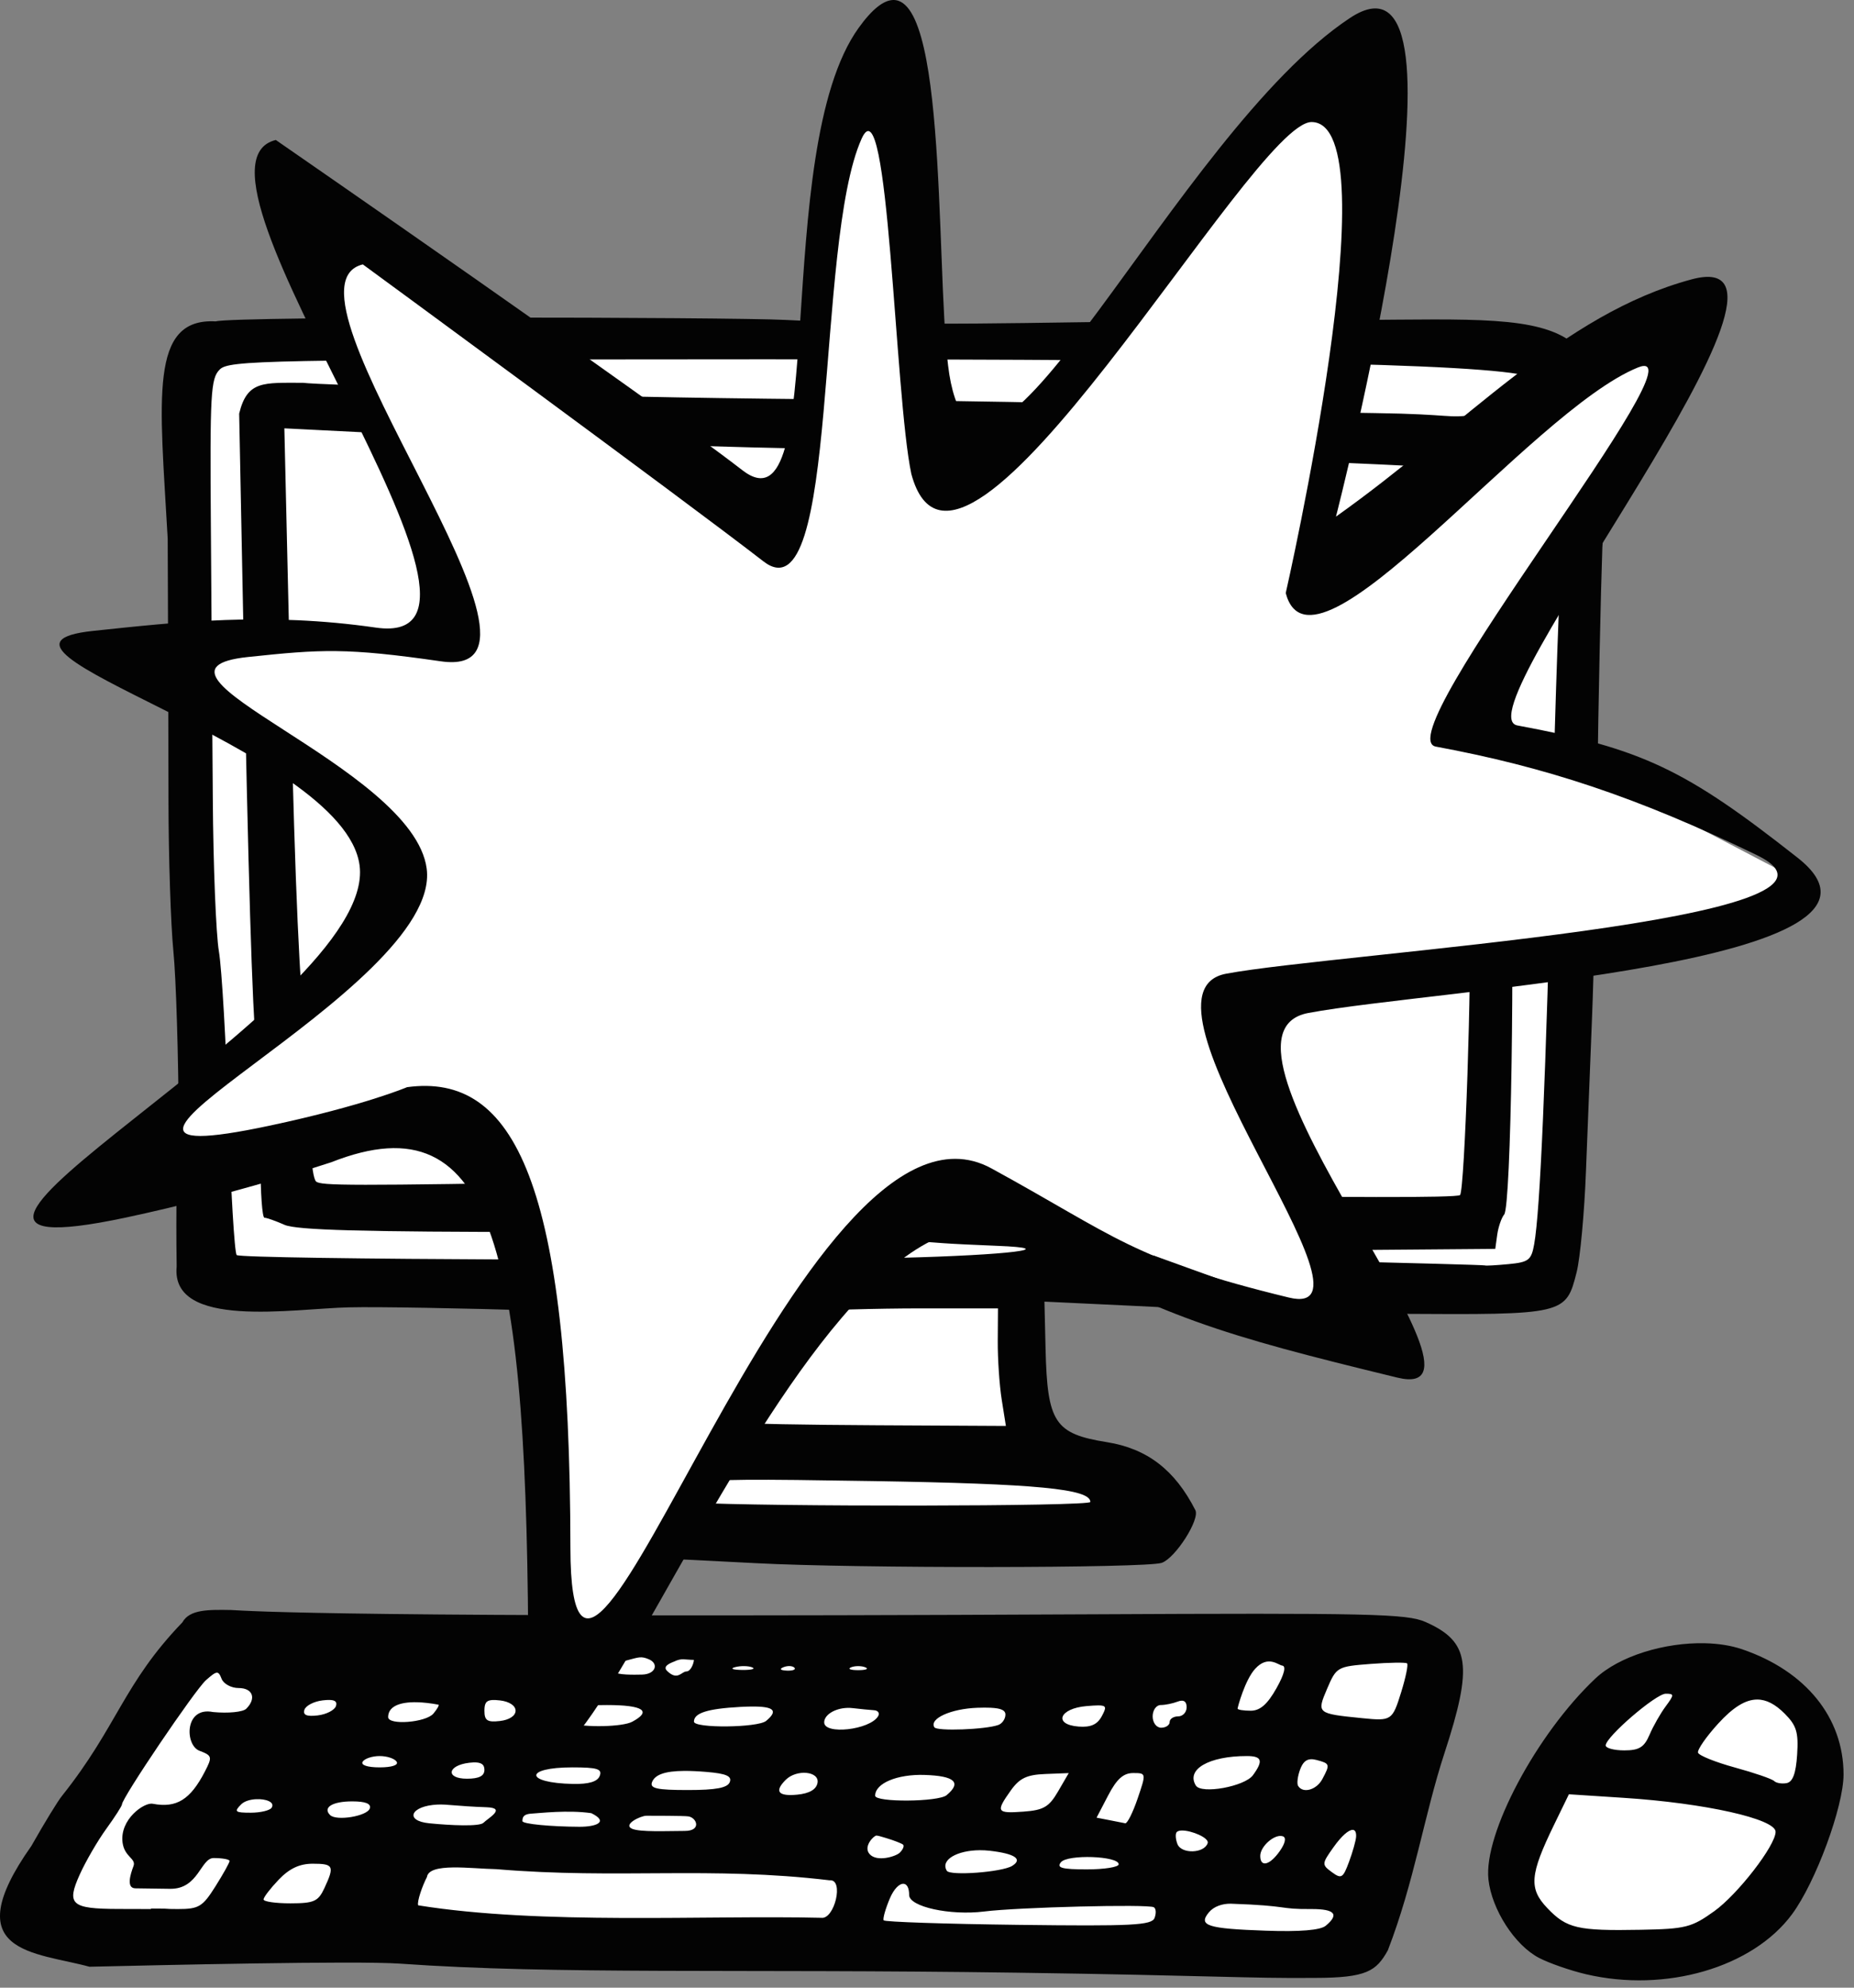 <?xml version="1.0" encoding="UTF-8"?>
<svg xmlns="http://www.w3.org/2000/svg" width="140" height="150" viewBox="0 0 140 150">
  <rect x="0" y="0" width="140" height="150" fill="#808080" stroke="none"/>
  <g fill="none" fill-rule="evenodd">
    <g fill-rule="nonzero" transform="translate(0 23.964)">
      <path fill="#FFF" d="M17.297,1.859 C15.755,1.859 14.513,3.101 14.513,4.644 L14.513,70.471 C14.513,72.013 15.755,73.255 17.297,73.255 L53.752,73.255 L53.752,86.765 L45.754,86.765 C44.517,86.765 43.521,87.761 43.521,88.998 C43.521,90.236 44.517,91.232 45.754,91.232 L83.324,91.232 C84.561,91.232 85.557,90.236 85.557,88.998 C85.557,87.761 84.561,86.765 83.324,86.765 L77.799,86.765 L77.799,73.255 L115.795,73.255 C117.337,73.255 118.579,72.013 118.579,70.471 L118.579,4.644 C118.579,3.101 117.337,1.859 115.795,1.859 L17.297,1.859 Z M15.491,98.725 L1.264,120.966 C9.286,124.649 102.029,123.373 102.029,123.373 L109.018,100.875 L15.491,98.725 Z M128.342,101.991 C124.782,101.914 122.85,102.913 118.175,108.824 C112.422,116.098 112.28,122.534 122.531,123.537 C122.531,123.537 130.776,122.662 135.07,116.117 C139.365,109.572 136.711,102.625 131.12,102.169 C130.072,102.083 129.163,102.009 128.342,101.991 Z"/>
      <path fill="#030303" d="M88.657,0.273 C78.003,0.342 69.581,0.709 59.287,0.178 C55.148,-0.035 17.799,-0.121 16.288,0.289 C11.241,0.019 12.067,6.073 12.663,16.681 C12.692,23.349 12.718,32.268 12.723,36.501 C12.727,40.735 12.895,45.834 13.094,47.833 C13.294,49.832 13.475,55.749 13.497,60.981 C13.353,64.673 13.276,66.878 13.34,71.623 C12.884,76.372 22.168,74.787 26.317,74.696 C30.857,74.584 51.685,75.197 51.939,75.451 C52.251,75.763 51.141,82.144 50.677,82.703 C49.3,84.362 46.861,85.495 44.113,85.752 C41.135,86.03 40.001,86.799 40.001,88.54 C40.001,89.889 41.754,92.734 42.585,92.734 C43.018,92.734 43.46,92.879 43.57,93.055 C43.679,93.231 45.471,93.448 47.551,93.536 C49.631,93.624 53.931,93.834 57.106,94.002 C64.659,94.402 86.571,94.384 87.726,93.976 C88.764,93.61 90.621,90.701 90.265,90 C88.718,86.961 86.624,85.354 83.579,84.867 C79.641,84.237 79.085,83.391 78.953,77.832 L78.869,74.263 L85.413,74.573 C89.012,74.744 92.535,74.936 93.24,75 C93.946,75.064 99.495,75.146 105.572,75.184 C118.186,75.262 118.248,75.248 119.057,72.037 C119.325,70.971 119.642,67.542 119.76,64.418 C119.878,61.294 120.086,56.044 120.221,52.751 C120.356,49.458 120.535,41.568 120.619,35.218 C120.702,28.868 120.873,20.822 120.998,17.339 C122.323,-0.856 119.836,0.072 102.456,0.184 L88.657,0.273 Z M56.786,3.153 C97.128,3.13 114.609,3.567 115.889,4.63 C118.006,5.043 118.182,12.003 118.057,14.522 C117.691,21.769 117.484,27.605 117.209,38.425 C116.721,57.63 116.301,67.394 115.851,69.922 C115.637,71.131 115.436,71.287 113.919,71.432 C112.988,71.521 112.188,71.566 112.141,71.532 C112.095,71.497 106.293,71.34 99.248,71.182 C92.204,71.025 86.351,70.806 86.241,70.696 C86.132,70.587 86.988,70.491 88.145,70.483 C89.301,70.476 95.347,70.427 101.579,70.376 L112.911,70.284 L113.059,69.215 C113.141,68.627 113.379,67.937 113.588,67.682 C114.101,67.056 114.401,47.806 114.05,37.998 C113.667,27.302 114.598,13.449 114.698,10.597 C114.524,7.869 113.4,7.361 111.433,7.339 C109.102,7.628 109.816,7.294 103.828,7.209 C97.002,7.113 96.066,7.082 85.757,6.61 C82.582,6.464 71.709,6.264 61.596,6.165 C51.483,6.067 42.919,5.885 42.566,5.762 C42.214,5.639 37.884,5.433 32.945,5.304 C28.006,5.176 23.472,5.005 22.87,4.924 C19.907,4.927 18.666,4.737 18.06,7.25 L18.349,21.876 C18.767,42.993 19.02,51.385 19.371,55.744 C19.541,57.861 19.677,61.469 19.672,63.762 C19.668,66.056 19.802,67.932 19.97,67.932 C20.137,67.932 20.816,68.172 21.478,68.466 C22.38,68.867 27.344,69.003 41.284,69.009 C57.038,69.016 62.641,69.174 71.218,69.852 C71.806,69.898 73.634,69.989 75.28,70.052 C80.282,70.246 76.167,70.754 67.934,70.959 C56.634,71.241 18.203,71.08 17.873,70.749 C17.709,70.585 17.43,65.891 17.252,60.318 C17.074,54.745 16.749,49.127 16.53,47.833 C16.31,46.54 16.103,41.344 16.069,36.287 C16.036,31.231 15.97,22.049 15.924,15.884 C15.848,5.705 15.909,4.605 16.589,3.924 C17.292,3.221 19.776,3.173 56.786,3.153 Z M21.473,8.361 L26.996,8.638 C41.166,9.35 54.842,9.827 65.017,9.965 C83.96,10.224 111.368,11.196 111.669,11.62 C111.7,11.663 111.522,13.912 111.274,16.616 C110.807,21.713 110.633,37.586 110.962,45.054 C111.154,49.402 110.603,65.831 110.252,66.221 C109.855,66.664 71.693,66.039 62.024,65.432 C58.496,65.21 50.798,65.112 44.918,65.212 C26.477,65.527 24.195,65.524 23.862,65.191 C23.684,65.013 23.522,63.969 23.504,62.871 C23.485,61.774 23.247,57.797 22.974,54.034 C22.431,46.557 22.227,41.016 21.774,21.362 L21.473,8.361 Z M84.439,70.55 C84.588,70.556 84.715,70.596 84.786,70.667 C84.929,70.809 84.676,70.91 84.225,70.892 C83.727,70.871 83.625,70.769 83.966,70.633 C84.121,70.571 84.29,70.544 84.439,70.55 Z M69.505,74.774 L75.359,74.774 L75.343,77.233 C75.334,78.585 75.469,80.581 75.643,81.668 L75.957,83.644 L66.187,83.592 C60.813,83.564 56.086,83.477 55.682,83.4 C54.919,83.254 54.918,83.094 55.645,77.082 L55.857,75.328 L59.754,75.05 C61.898,74.898 66.286,74.774 69.505,74.774 L69.505,74.774 Z M56.329,87.709 C58.371,87.69 61.368,87.732 65.966,87.806 C78.283,88.007 82.336,88.396 82.336,89.381 C82.336,89.721 57.941,89.754 51.98,89.422 L49.206,89.267 L51.074,88.43 C52.173,87.938 52.926,87.74 56.329,87.709 Z M13.769,98.47 C9.309,103.102 8.871,106.306 4.69,111.55 C4.393,111.903 3.349,113.608 2.37,115.339 C-3.394,123.489 2.656,123.334 6.755,124.456 C11.824,124.34 26.899,123.987 30.219,124.223 C42.006,125.059 55.542,124.603 76.793,124.905 C91.455,125.114 94.27,125.347 99.304,125.298 C103.214,125.295 103.927,124.776 104.797,123.222 C106.791,118.075 107.541,113.035 109.063,108.373 C111.247,101.703 110.993,99.922 107.645,98.439 C106.238,97.816 103.506,97.753 82.122,97.86 C25.899,98.14 18.935,97.617 17.453,97.535 C15.75,97.509 14.321,97.475 13.769,98.47 Z M128.755,100.043 C125.732,99.969 122.279,100.997 120.459,102.715 C116.027,106.898 112.02,114.426 112.395,117.866 C112.643,120.139 114.39,122.842 116.224,123.793 C116.989,124.19 118.577,124.742 119.753,125.019 C125.766,126.433 132.343,124.522 135.321,120.494 C137.11,118.074 139.211,112.378 139.211,109.945 C139.211,105.656 136.358,102.135 131.557,100.499 C130.721,100.215 129.762,100.068 128.755,100.043 Z M47.348,101.332 C48.223,101.104 48.406,100.999 49,101.255 C49.764,101.583 49.516,102.381 48.488,102.408 C47.856,102.425 46.583,102.44 46.438,102.205 C46.28,101.95 46.398,101.58 47.348,101.332 Z M52.396,101.299 C52.396,101.527 52.176,102.173 51.823,102.173 C51.47,102.173 51.163,102.91 50.37,102.127 C50.033,101.795 50.539,101.568 50.892,101.432 C51.501,101.137 51.674,101.296 52.396,101.299 Z M105.368,101.511 C105.867,101.503 106.201,101.52 106.251,101.563 C106.35,101.65 106.153,102.618 105.812,103.716 C105.14,105.88 105.082,105.92 102.862,105.697 C99.431,105.352 99.418,105.341 100.217,103.469 C100.914,101.838 100.982,101.798 103.499,101.604 C104.205,101.55 104.869,101.518 105.368,101.511 Z M96.824,101.73 C97.116,101.761 97.012,102.33 96.397,103.425 C95.707,104.651 95.155,105.135 94.445,105.135 C93.9,105.135 93.454,105.063 93.454,104.975 C93.454,104.887 94.003,102.82 94.784,101.967 C95.753,100.909 96.531,101.7 96.824,101.73 Z M59.637,101.767 C59.785,101.773 59.913,101.813 59.984,101.884 C60.126,102.026 59.874,102.127 59.423,102.109 C58.925,102.088 58.823,101.986 59.164,101.85 C59.318,101.788 59.488,101.761 59.637,101.767 Z M56.2,101.77 C56.432,101.773 56.649,101.803 56.793,101.861 C57.083,101.979 56.742,102.067 56.037,102.059 C55.331,102.05 55.094,101.954 55.511,101.846 C55.719,101.791 55.967,101.767 56.2,101.77 Z M64.803,101.77 C64.997,101.77 65.191,101.799 65.338,101.858 C65.632,101.977 65.391,102.074 64.803,102.074 C64.215,102.074 63.975,101.977 64.269,101.858 C64.416,101.799 64.609,101.77 64.803,101.77 Z M16.36,102.267 C16.521,102.253 16.61,102.408 16.732,102.724 C16.879,103.109 17.461,103.424 18.024,103.424 C19.087,103.424 19.375,104.207 18.598,104.984 C18.349,105.234 17.236,105.345 16.089,105.235 C13.933,104.8 13.951,107.687 15.035,108.147 C16.024,108.523 16.048,108.61 15.47,109.727 C14.372,111.851 13.331,112.494 11.54,112.158 C10.909,112.016 9.015,113.332 9.257,115.099 C9.407,116.187 10.298,116.286 10.08,116.86 C9.832,117.512 9.529,118.53 10.221,118.539 L12.848,118.575 C15.002,118.604 15.147,116.253 16.134,116.253 C16.795,116.253 17.336,116.353 17.336,116.475 C17.336,116.597 16.853,117.463 16.262,118.4 C15.294,119.933 15.014,120.102 13.43,120.102 C12.981,120.102 12.66,120.095 12.427,120.072 L11.382,120.064 L11.412,120.102 L8.922,120.095 C5.376,120.086 5.004,119.753 6.02,117.501 C6.469,116.505 7.371,114.953 8.024,114.051 C8.677,113.15 9.211,112.319 9.211,112.205 C9.211,111.715 14.726,103.564 15.553,102.831 C15.964,102.467 16.198,102.282 16.36,102.267 L16.36,102.267 Z M125.783,103.852 C126.433,103.852 126.432,103.925 125.774,104.814 C125.382,105.343 124.835,106.305 124.559,106.952 C124.156,107.894 123.777,108.128 122.654,108.128 C121.882,108.128 121.25,107.96 121.25,107.755 C121.25,107.116 125.042,103.852 125.783,103.852 L125.783,103.852 Z M132.688,104.291 C133.385,104.289 134.057,104.646 134.763,105.353 C135.659,106.249 135.815,106.759 135.706,108.449 C135.615,109.865 135.377,110.51 134.913,110.598 C134.549,110.667 134.123,110.595 133.966,110.438 C133.81,110.282 132.483,109.825 131.017,109.424 C129.552,109.023 128.294,108.519 128.223,108.304 C128.151,108.09 128.84,107.096 129.753,106.097 C130.857,104.889 131.793,104.294 132.688,104.291 Z M24.894,104.323 C25.325,104.335 25.467,104.481 25.369,104.781 C25.266,105.093 24.646,105.412 23.992,105.489 C23.154,105.587 22.858,105.461 22.989,105.061 C23.092,104.749 23.711,104.431 24.366,104.354 C24.575,104.329 24.751,104.319 24.894,104.323 L24.894,104.323 Z M37.168,104.329 C37.324,104.319 37.516,104.33 37.756,104.358 C38.456,104.438 38.932,104.753 38.932,105.135 C38.932,105.517 38.456,105.831 37.756,105.911 C36.798,106.022 36.58,105.877 36.58,105.135 C36.58,104.578 36.703,104.358 37.168,104.329 L37.168,104.329 Z M89.222,104.379 C89.475,104.369 89.606,104.537 89.606,104.875 C89.606,105.253 89.317,105.562 88.964,105.562 C88.611,105.562 88.323,105.755 88.323,105.99 C88.323,106.225 88.034,106.418 87.681,106.418 C87.325,106.418 87.04,106.037 87.04,105.562 C87.04,105.092 87.313,104.707 87.646,104.707 C87.98,104.707 88.557,104.59 88.929,104.447 C89.04,104.405 89.138,104.382 89.222,104.379 Z M31.512,104.496 C31.979,104.508 32.512,104.568 33.104,104.678 C33.192,104.694 33.024,104.996 32.731,105.348 C32.167,106.029 29.31,106.251 29.31,105.615 C29.31,104.848 30.112,104.458 31.512,104.496 Z M45.82,104.707 C48.566,104.707 49.253,105.158 47.739,105.968 C47.01,106.358 44.146,106.42 43.039,106.069 C42.806,105.995 42.721,105.659 42.85,105.321 C43.021,104.876 43.839,104.707 45.82,104.707 Z M82.939,104.734 C83.584,104.732 83.538,104.914 83.203,105.541 C82.861,106.18 82.369,106.401 81.449,106.331 C79.513,106.183 79.99,104.956 82.049,104.786 C82.432,104.755 82.724,104.734 82.939,104.734 Z M56.733,104.82 C58.464,104.801 58.781,105.133 57.852,105.904 C57.226,106.423 52.402,106.472 52.402,105.959 C52.402,105.307 53.421,104.984 55.904,104.848 C56.209,104.832 56.486,104.822 56.733,104.82 L56.733,104.82 Z M74.791,104.911 C75.602,104.947 75.922,105.105 75.922,105.428 C75.922,105.752 75.681,106.104 75.387,106.21 C74.416,106.559 70.747,106.694 70.558,106.387 C70.153,105.733 71.806,104.984 73.809,104.913 C74.196,104.9 74.52,104.899 74.791,104.911 L74.791,104.911 Z M63.978,104.922 C64.109,104.918 64.242,104.922 64.376,104.938 C64.964,105.007 65.696,105.079 66.004,105.099 C66.312,105.118 66.446,105.326 66.302,105.56 C65.668,106.585 62.237,106.969 62.237,106.014 C62.237,105.437 63.059,104.951 63.978,104.922 L63.978,104.922 Z M28.669,108.556 C29.229,108.556 29.806,108.748 29.951,108.983 C30.109,109.238 29.591,109.411 28.669,109.411 C27.746,109.411 27.228,109.238 27.386,108.983 C27.531,108.748 28.108,108.556 28.669,108.556 Z M94.149,108.556 C95.297,108.556 95.411,108.91 94.615,109.999 C93.989,110.856 90.714,111.45 90.301,110.781 C89.548,109.562 91.288,108.556 94.149,108.556 Z M98.99,108.797 C99.116,108.792 99.256,108.811 99.415,108.853 C100.43,109.118 100.449,109.181 99.854,110.294 C99.411,111.121 98.377,111.406 98.02,110.801 C97.917,110.624 97.989,110.062 98.182,109.551 C98.373,109.049 98.613,108.813 98.99,108.797 Z M35.719,109.037 C36.325,109.01 36.58,109.181 36.58,109.596 C36.58,110.059 36.173,110.266 35.262,110.266 C33.626,110.266 33.772,109.259 35.437,109.062 C35.538,109.05 35.632,109.041 35.719,109.038 L35.719,109.037 Z M43.22,109.411 C45.1,109.411 45.487,109.531 45.287,110.052 C45.119,110.488 44.473,110.683 43.269,110.66 C39.604,110.59 39.558,109.411 43.22,109.411 Z M51.654,109.678 C52.136,109.674 52.694,109.7 53.335,109.753 C54.837,109.878 55.28,110.07 55.107,110.521 C54.94,110.956 54.068,111.121 51.943,111.121 C49.607,111.121 49.055,110.999 49.237,110.524 C49.453,109.962 50.209,109.689 51.654,109.678 Z M60.903,109.828 C61.421,109.878 61.815,110.143 61.731,110.587 C61.638,111.08 61.116,111.381 60.203,111.47 C58.757,111.609 58.457,111.225 59.33,110.352 C59.742,109.94 60.384,109.777 60.903,109.828 Z M85.561,109.839 C86.558,109.839 86.559,109.844 85.905,111.763 C85.544,112.821 85.123,113.661 84.969,113.629 C84.814,113.597 84.264,113.489 83.747,113.388 L82.805,113.205 L83.683,111.522 C84.324,110.293 84.83,109.839 85.561,109.839 Z M80.702,109.842 L79.895,111.23 C79.215,112.397 78.801,112.64 77.29,112.75 C75.248,112.9 75.173,112.774 76.328,111.152 C76.987,110.227 77.535,109.966 78.932,109.911 L80.702,109.842 Z M69.828,109.982 C72.095,110.054 72.634,110.552 71.48,111.509 C70.858,112.025 66.086,112.061 66.086,111.549 C66.086,110.611 67.747,109.915 69.828,109.981 L69.828,109.982 Z M118.471,111.441 L122.614,111.71 C128.738,112.106 134.079,113.3 134.079,114.273 C134.079,115.302 131.224,118.993 129.441,120.269 C127.732,121.492 127.285,121.604 123.882,121.667 C119.121,121.755 118.308,121.566 116.844,120.033 C115.432,118.556 115.517,117.512 117.352,113.741 L118.471,111.441 Z M19.34,111.812 C20.07,111.777 20.778,112.025 20.514,112.453 C20.385,112.661 19.672,112.832 18.93,112.832 C17.743,112.832 17.657,112.756 18.21,112.203 C18.457,111.956 18.902,111.833 19.34,111.812 Z M26.591,111.977 C27.606,111.977 28.041,112.152 27.923,112.511 C27.731,113.095 25.397,113.48 24.923,113.007 C24.355,112.438 25.101,111.977 26.591,111.977 Z M36.759,112.421 C38.266,112.475 36.853,113.246 36.506,113.593 C36.212,113.888 34.056,113.793 32.422,113.631 C30.512,113.443 31.007,112.31 33.042,112.217 C33.772,112.184 34.444,112.337 36.759,112.421 Z M40.166,112.898 C40.744,112.867 42.901,112.61 44.652,112.867 C46.005,113.53 45.013,113.899 43.746,113.893 C41.65,113.883 39.448,113.689 39.448,113.464 C39.448,113.112 39.589,112.929 40.166,112.898 L40.166,112.898 Z M48.809,113.061 C49.235,113.061 51.654,113.061 51.977,113.109 C52.624,113.207 52.997,114.207 51.704,114.207 C50.41,114.207 48.312,114.312 47.718,114.038 C47.016,113.715 48.382,113.061 48.809,113.061 Z M102.144,114.127 C102.325,114.129 102.423,114.298 102.402,114.65 C102.384,114.944 102.144,115.795 101.867,116.543 C101.414,117.771 101.289,117.846 100.57,117.317 C99.8,116.75 99.804,116.69 100.706,115.423 C101.307,114.579 101.841,114.122 102.144,114.127 Z M89.239,114.176 C89.968,114.161 91.325,114.732 91.194,115.128 C90.936,115.913 89.205,115.964 88.91,115.196 C88.764,114.816 88.743,114.408 88.861,114.29 C88.937,114.214 89.071,114.179 89.239,114.176 Z M66.178,114.557 C66.291,114.555 66.541,114.632 66.941,114.753 C67.529,114.931 68.094,115.152 68.196,115.244 C68.298,115.336 68.187,115.606 67.95,115.843 C67.661,116.132 66.222,116.578 65.669,115.959 C65.155,115.383 65.989,114.559 66.178,114.557 Z M96.621,114.587 C96.709,114.579 96.792,114.587 96.868,114.611 C97.145,114.703 97.059,115.128 96.644,115.721 C95.889,116.8 95.165,116.981 95.165,116.092 C95.165,115.454 96.005,114.644 96.621,114.587 L96.621,114.587 Z M73.986,115.663 C74.232,115.661 74.486,115.675 74.746,115.704 C76.637,115.921 77.252,116.336 76.432,116.844 C75.665,117.318 71.743,117.612 71.497,117.214 C70.992,116.397 72.268,115.672 73.986,115.663 L73.986,115.663 Z M82.484,116.181 C83.511,116.218 84.474,116.41 84.474,116.724 C84.474,116.936 83.393,117.108 82.07,117.108 C80.182,117.108 79.762,116.992 80.114,116.568 C80.368,116.263 81.457,116.145 82.484,116.181 Z M23.617,116.681 C25.19,116.681 25.272,116.853 24.499,118.517 C24.029,119.529 23.72,119.668 21.933,119.671 C20.816,119.673 19.902,119.54 19.902,119.377 C19.902,119.213 20.419,118.54 21.051,117.88 C21.858,117.039 22.623,116.681 23.617,116.681 Z M37.474,117.092 C46.715,117.867 53.614,116.856 62.643,117.933 C63.762,117.815 63.016,120.916 62.009,120.763 C53.311,120.554 40.877,121.316 31.578,119.821 C31.471,119.544 31.906,118.322 32.239,117.686 C32.405,116.584 35.562,117.058 37.474,117.092 Z M68.24,118.197 C68.481,118.219 68.652,118.495 68.652,119.042 C68.652,119.93 71.747,120.608 74.325,120.286 C76.892,119.965 86.675,119.72 87.128,119.966 C87.294,120.056 87.32,120.419 87.184,120.773 C86.971,121.327 85.523,121.401 76.9,121.294 C71.38,121.227 66.803,121.073 66.727,120.953 C66.652,120.833 66.859,120.098 67.186,119.319 C67.507,118.555 67.931,118.167 68.24,118.197 Z M92.936,119.698 C97.526,119.852 96.447,120.125 99.059,120.102 C100.804,120.102 101.141,120.506 100.11,121.362 C99.704,121.699 98.169,121.826 95.579,121.735 C91.157,121.581 90.455,121.354 91.289,120.348 C91.657,119.905 92.301,119.69 92.936,119.698 Z"/>
    </g>
    <g transform="translate(2.523)">
      <path fill="#FFF" d="M5.045,89.141 C13.681,82.246 22.838,75.94 28.149,65.282 L6.818,49.661 L32.138,48.136 L19.847,15.316 L56.149,40.086 L62.747,5.152 L69.453,35.592 C77.587,30.77 88.949,10.259 100.239,5.045 L98.733,43.402 L126.121,23.555 L110.314,54.395 L134.955,67.288 L90.667,76.329 L101.894,100.991 L69.572,89.329 C56.126,97.34 49.788,114.426 41.208,128.649 C38.813,113.946 40.707,99.506 33.142,84.487 L5.045,89.141 Z"/>
      <path fill="#030303" fill-rule="nonzero" d="M64.915,0 C64.207,0.021 63.352,0.663 62.314,2.106 C55.606,11.424 60.183,40.638 53.53,35.481 C46.603,30.111 18.304,10.563 18.304,10.563 C9.822,12.626 38.657,49.208 25.859,47.362 C17.633,46.176 10.874,46.938 4.514,47.61 C-6.841,48.809 23.458,56.418 24.63,65.308 C26.022,75.864 -16.282,96.838 7.017,91.875 C15.162,90.14 22.491,87.709 22.491,87.709 C34.958,82.792 37.334,94.767 37.373,126.322 C37.406,152.717 58.086,84.498 74.602,93.525 C85.366,99.409 89.448,100.675 103.001,103.963 C112.119,106.175 87.046,78.183 96.265,76.446 C105.87,74.637 143.398,72.737 133.221,64.73 C124.758,58.072 121.524,56.501 112.058,54.746 C107.614,53.923 136.714,17.987 125.211,21.083 C115.409,23.721 108.247,31.971 98.359,38.987 C98.359,38.987 109.808,-5.538 99.406,1.363 C86.179,10.137 72.113,42.232 69.277,28.88 C68.028,23.004 69.237,-0.122 64.915,0 Z M96.522,9.21 C102.67,9.258 94.566,44.755 94.566,44.755 C96.581,52.44 112.956,31.05 121.163,27.732 C126.604,25.531 102.028,55.625 105.901,56.343 C114.152,57.872 121.055,60.129 130.127,64.525 C140.27,69.441 98.43,71.905 90.058,73.482 C82.022,74.996 102.755,99.848 94.807,97.92 C82.994,95.055 81.729,93.302 72.346,88.174 C57.95,80.305 40.579,139.815 40.55,116.809 C40.516,89.304 36.338,80.941 28.216,82.043 C28.216,82.043 24.979,83.426 17.879,84.939 C-2.429,89.264 30.91,74.749 29.697,65.548 C28.675,57.8 6.302,50.626 16.199,49.581 C21.742,48.995 23.598,48.872 30.768,49.906 C41.923,51.515 17.482,21.751 24.875,19.953 C24.875,19.953 49.088,37.684 55.126,42.364 C60.925,46.859 58.963,18.391 62.543,10.46 C64.59,5.924 65.027,29.802 66.293,35.762 C69.922,49.282 92.008,9.175 96.522,9.21 Z"/>
    </g>
  </g>
</svg>
